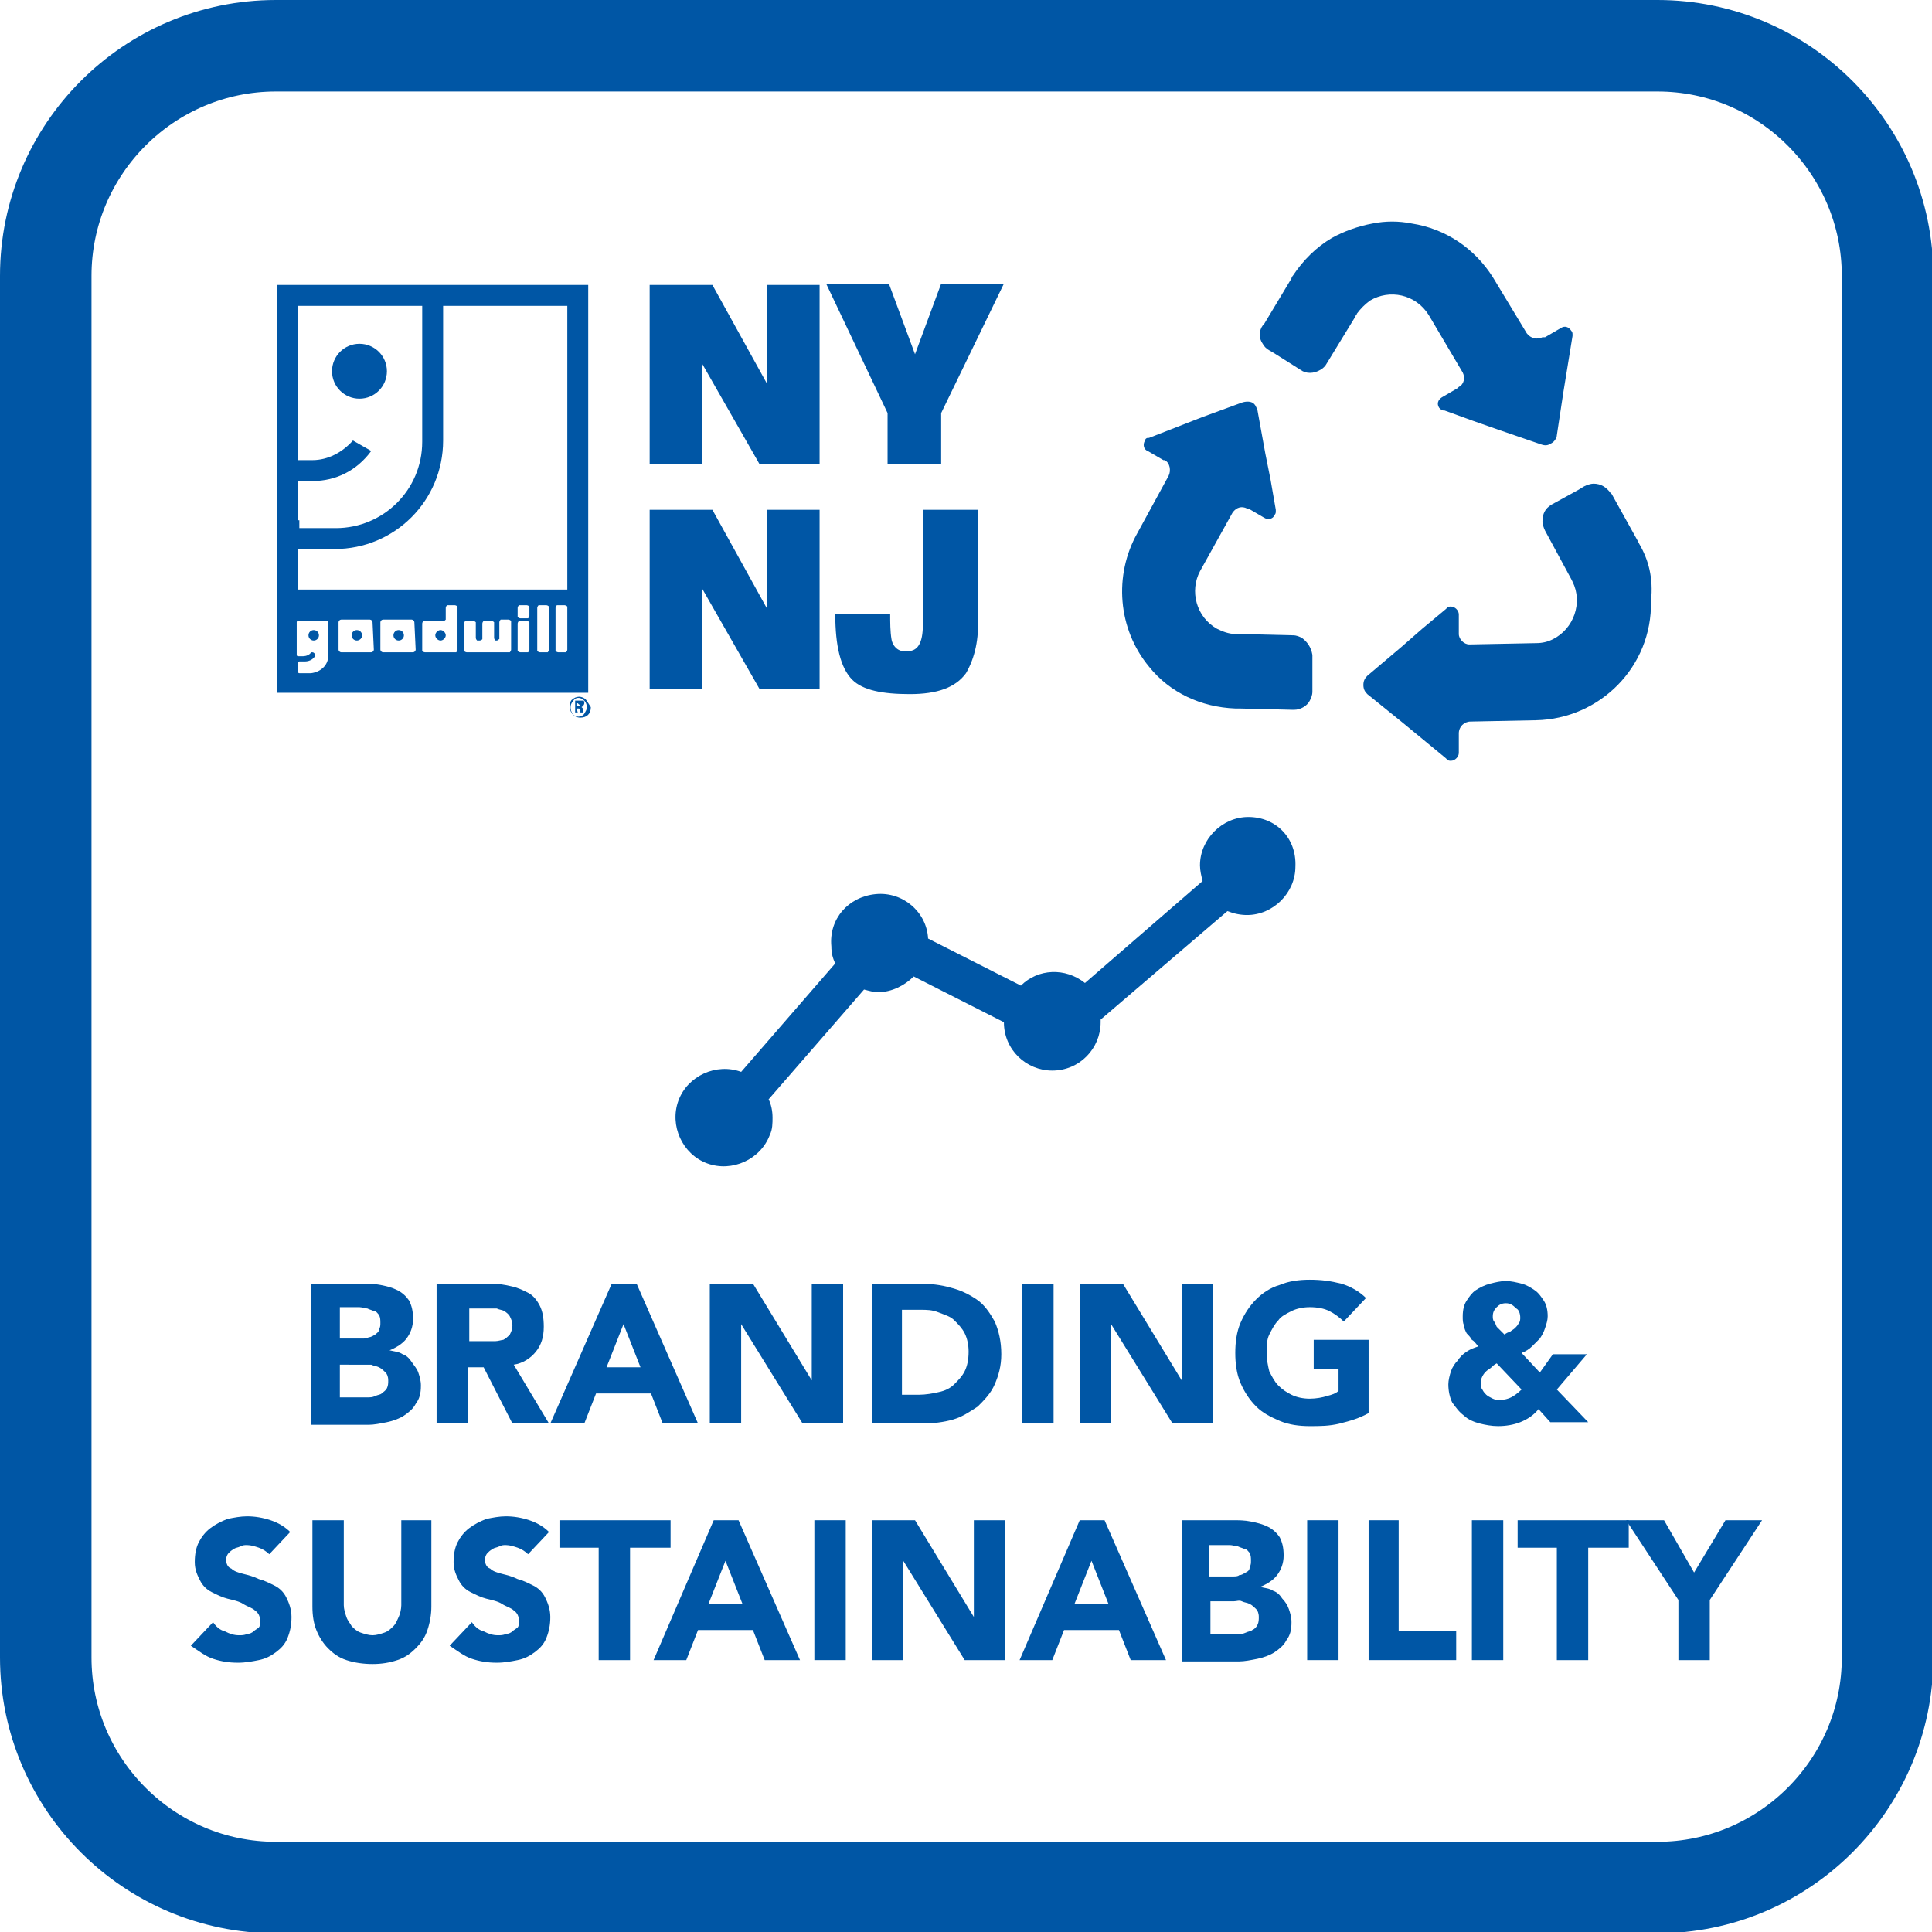 <?xml version="1.0" encoding="utf-8"?>
<!-- Generator: Adobe Illustrator 20.1.0, SVG Export Plug-In . SVG Version: 6.00 Build 0)  -->
<!DOCTYPE svg PUBLIC "-//W3C//DTD SVG 1.1//EN" "http://www.w3.org/Graphics/SVG/1.1/DTD/svg11.dtd">
<svg version="1.1" id="Layer_1" xmlns="http://www.w3.org/2000/svg" xmlns:xlink="http://www.w3.org/1999/xlink" x="0px" y="0px"
	 viewBox="0 0 147.8 147.8" style="enable-background:new 0 0 147.8 147.8;" xml:space="preserve">
<style type="text/css">
	.st0{fill:#0056A5;}
	.st1{fill:none;stroke:#0056A5;stroke-width:7;stroke-miterlimit:10;}
	.st2{enable-background:new    ;}
</style>
<title>branding</title>
<g id="Layer_2">
	<g id="Layer_1-2">
		<path class="st0" d="M44.7,53.6c0.1,0.1,0.2,0.3,0.2,0.5c0,0.2-0.1,0.3-0.2,0.5c-0.2,0.3-0.7,0.3-0.9,0c0,0,0,0,0,0
			c-0.2-0.3-0.2-0.7,0-0.9C44,53.3,44.4,53.3,44.7,53.6C44.7,53.6,44.7,53.6,44.7,53.6z M44.8,53.5c-0.1-0.1-0.3-0.2-0.5-0.2
			c-0.2,0-0.4,0.1-0.5,0.2c-0.2,0.1-0.2,0.4-0.2,0.6c0,0.4,0.3,0.8,0.8,0.8s0.8-0.3,0.8-0.8C45,53.8,44.9,53.6,44.8,53.5L44.8,53.5z
			 M44.3,54c0,0-0.1,0-0.1,0h-0.1v-0.2h0h0.1c0,0,0.1,0.1,0.1,0.1C44.4,53.9,44.4,53.9,44.3,54L44.3,54z M44.1,54.2h0.2
			c0,0,0,0,0.1,0.1c0,0,0,0.1,0,0.1c0,0,0,0.1,0,0.1h0.2v-0.2c0-0.1,0-0.1-0.1-0.2c0,0-0.1,0-0.1,0c0.1,0,0.1,0,0.2-0.1
			c0,0,0.1-0.1,0.1-0.2c0-0.1,0-0.2-0.1-0.2c-0.1,0-0.1,0-0.2,0h-0.4v0.9h0.2L44.1,54.2L44.1,54.2z"/>
		<circle class="st0" cx="27.3" cy="48.6" r="0.4"/>
		<path class="st0" d="M33.7,48.2c-0.2,0-0.4,0.2-0.4,0.4c0,0.2,0.2,0.4,0.4,0.4c0.2,0,0.4-0.2,0.4-0.4l0,0l0,0
			C34.1,48.4,33.9,48.2,33.7,48.2C33.7,48.2,33.7,48.2,33.7,48.2z"/>
		<circle class="st0" cx="30.5" cy="48.6" r="0.4"/>
		<circle class="st0" cx="24" cy="48.6" r="0.4"/>
		<path class="st0" d="M21.2,21.8v31.2H45V21.8H21.2z M22.8,39.8v-3h1.1c1.8,0,3.4-0.8,4.5-2.3L27,33.7c-0.8,0.9-1.9,1.5-3.1,1.5
			h-1.1V23.4h9.5v10.4c0,3.7-3,6.6-6.6,6.6h-2.8V39.8z M23.8,51.5c-0.3,0-0.6,0-0.9,0c-0.1,0-0.1-0.1-0.1-0.1l0,0v-0.7
			c0-0.1,0.1-0.1,0.1-0.1l0,0h0.4c0.3,0,0.6-0.1,0.8-0.4c0,0,0-0.1,0-0.1c0-0.1-0.1-0.2-0.2-0.2c0,0-0.1,0-0.1,0l0,0
			c-0.1,0.2-0.4,0.3-0.6,0.3h-0.4c-0.1,0-0.1-0.1-0.1-0.1l0,0v-2.5c0-0.1,0.1-0.1,0.1-0.1l0,0h2.2c0.1,0,0.1,0.1,0.1,0.1l0,0V50
			C25.2,50.8,24.6,51.4,23.8,51.5L23.8,51.5z M28.6,49.7c0,0.1-0.1,0.2-0.2,0.2h-2.3c-0.1,0-0.2-0.1-0.2-0.2v-2.1
			c0-0.1,0.1-0.2,0.2-0.2h2.2c0.1,0,0.2,0.1,0.2,0.2L28.6,49.7z M31.8,49.7c0,0.1-0.1,0.2-0.2,0.2h-2.3c-0.1,0-0.2-0.1-0.2-0.2v-2.1
			c0-0.1,0.1-0.2,0.2-0.2h2.2c0.1,0,0.2,0.1,0.2,0.2L31.8,49.7z M35,49.7c0,0.1-0.1,0.2-0.1,0.2h0h-2.4c-0.1,0-0.2-0.1-0.2-0.1v0
			v-2.1c0-0.1,0.1-0.2,0.1-0.2h0h1.5c0.1,0,0.1,0,0.2-0.1v-0.9c0-0.1,0.1-0.2,0.1-0.2h0h0.6c0.1,0,0.2,0.1,0.2,0.1v0L35,49.7z
			 M39.1,49.7c0,0.1-0.1,0.2-0.1,0.2h0h-3.3c-0.1,0-0.2-0.1-0.2-0.1v0v-2.1c0-0.1,0.1-0.2,0.1-0.2h0h0.6c0.1,0,0.2,0.1,0.2,0.1v0
			v1.2c0,0.1,0.1,0.2,0.1,0.2h0h0.2c0.1,0,0.2-0.1,0.2-0.1v0v-1.2c0-0.1,0.1-0.2,0.1-0.2h0h0.6c0.1,0,0.2,0.1,0.2,0.1v0v1.2
			c0,0.1,0.1,0.2,0.1,0.2h0H38c0.1,0,0.1-0.1,0.2-0.1v-1.3c0-0.1,0.1-0.2,0.1-0.2h0h0.6c0.1,0,0.2,0.1,0.2,0.1v0L39.1,49.7z
			 M40.5,49.7c0,0.1-0.1,0.2-0.1,0.2h0h-0.6c-0.1,0-0.2-0.1-0.2-0.1v0v-2.1c0-0.1,0.1-0.2,0.1-0.2h0h0.6c0.1,0,0.2,0.1,0.2,0.1v0
			V49.7z M40.5,47.1c0,0.1-0.1,0.2-0.1,0.2h0h-0.6c-0.1,0-0.2-0.1-0.2-0.1v0v-0.7c0-0.1,0.1-0.2,0.1-0.2h0h0.6
			c0.1,0,0.2,0.1,0.2,0.1v0V47.1z M42,49.7c0,0.1-0.1,0.2-0.1,0.2h0h-0.6c-0.1,0-0.2-0.1-0.2-0.1v0v-3.3c0-0.1,0.1-0.2,0.1-0.2h0
			h0.6c0.1,0,0.2,0.1,0.2,0.1v0V49.7z M43.4,49.7c0,0.1-0.1,0.2-0.1,0.2h0h-0.6c-0.1,0-0.2-0.1-0.2-0.1v0v-3.3
			c0-0.1,0.1-0.2,0.1-0.2h0h0.6c0.1,0,0.2,0.1,0.2,0.1v0V49.7z M43.4,45.1H22.8V42h2.8c4.6,0,8.3-3.7,8.3-8.3c0,0,0,0,0,0V23.4h9.5
			L43.4,45.1z"/>
		<circle class="st0" cx="27.5" cy="28.4" r="2.1"/>
		<path class="st0" d="M49.7,35.5V21.8h4.8l4.2,7.6l0,0v-7.6h4v13.7h-4.6l-4.4-7.7v7.7H49.7z"/>
		<path class="st0" d="M67.9,35.5v-3.9l-4.7-9.9h4.8l2,5.4l2-5.4h4.8L72,31.6v3.9H67.9z"/>
		<path class="st0" d="M49.7,52.7V39h4.8l4.2,7.6l0,0V39h4v13.7h-4.6l-4.4-7.7v7.7H49.7z"/>
		<path class="st0" d="M70.6,47.8V39h4.2v8.3c0.1,1.5-0.2,3-0.9,4.2c-0.8,1.1-2.2,1.6-4.3,1.6S66,52.8,65.2,52
			c-0.9-0.9-1.3-2.6-1.3-5h4.2c0,0.6,0,1.3,0.1,1.9c0.1,0.6,0.6,1,1.1,0.9C70.2,49.9,70.6,49.2,70.6,47.8z"/>
		<path class="st1" d="M21.1,3.5h105.7c9.7,0,17.6,7.9,17.6,17.6v105.7c0,9.7-7.9,17.6-17.6,17.6H21.1c-9.7,0-17.6-7.9-17.6-17.6
			V21.1C3.5,11.4,11.4,3.5,21.1,3.5z"/>
		<g class="st2">
			<path class="st0" d="M23.7,98.2h4c0.5,0,0.9,0,1.4,0.1s0.9,0.2,1.3,0.4s0.7,0.5,0.9,0.8c0.2,0.4,0.3,0.8,0.3,1.4
				c0,0.6-0.2,1.1-0.5,1.5c-0.3,0.4-0.8,0.7-1.3,0.9v0c0.4,0.1,0.7,0.1,1,0.3c0.3,0.1,0.5,0.3,0.7,0.6s0.4,0.5,0.5,0.8
				c0.1,0.3,0.2,0.6,0.2,1c0,0.6-0.1,1-0.4,1.4c-0.2,0.4-0.6,0.7-0.9,0.9s-0.8,0.4-1.3,0.5c-0.5,0.1-1,0.2-1.4,0.2h-4.4V98.2z
				 M26,102.4h1.7c0.2,0,0.4,0,0.5-0.1c0.2,0,0.3-0.1,0.5-0.2c0.1-0.1,0.3-0.2,0.3-0.4c0.1-0.2,0.1-0.3,0.1-0.5c0-0.2,0-0.4-0.1-0.6
				c-0.1-0.1-0.2-0.3-0.4-0.3c-0.2-0.1-0.3-0.1-0.5-0.2c-0.2,0-0.4-0.1-0.6-0.1H26V102.4z M26,106.9h2.1c0.2,0,0.4,0,0.6-0.1
				s0.4-0.1,0.5-0.2s0.3-0.2,0.4-0.4s0.1-0.4,0.1-0.6c0-0.3-0.1-0.5-0.2-0.6s-0.3-0.3-0.5-0.4c-0.2-0.1-0.4-0.1-0.6-0.2
				c-0.2,0-0.4,0-0.6,0H26V106.9z"/>
			<path class="st0" d="M33.5,98.2h4.1c0.5,0,1.1,0.1,1.5,0.2c0.5,0.1,0.9,0.3,1.3,0.5c0.4,0.2,0.7,0.6,0.9,1s0.3,0.9,0.3,1.6
				c0,0.8-0.2,1.4-0.6,1.9c-0.4,0.5-1,0.9-1.7,1l2.7,4.5h-2.8l-2.2-4.3h-1.2v4.3h-2.4V98.2z M35.8,102.6h1.4c0.2,0,0.4,0,0.7,0
				c0.2,0,0.5-0.1,0.6-0.1c0.2-0.1,0.3-0.2,0.5-0.4c0.1-0.2,0.2-0.4,0.2-0.7c0-0.3-0.1-0.5-0.2-0.7s-0.3-0.3-0.4-0.4
				c-0.2-0.1-0.4-0.1-0.6-0.2c-0.2,0-0.4,0-0.6,0h-1.5V102.6z"/>
			<path class="st0" d="M46.8,98.2h1.9l4.7,10.7h-2.7l-0.9-2.3h-4.2l-0.9,2.3h-2.6L46.8,98.2z M47.7,101.3l-1.3,3.3H49L47.7,101.3z"
				/>
			<path class="st0" d="M54.4,98.2h3.2l4.5,7.4h0v-7.4h2.4v10.7h-3.1l-4.7-7.6h0v7.6h-2.4V98.2z"/>
			<path class="st0" d="M66.8,98.2h3.5c0.9,0,1.7,0.1,2.4,0.3c0.8,0.2,1.4,0.5,2,0.9c0.6,0.4,1,1,1.4,1.7c0.3,0.7,0.5,1.5,0.5,2.5
				c0,0.9-0.2,1.6-0.5,2.3c-0.3,0.7-0.8,1.2-1.3,1.7c-0.6,0.4-1.2,0.8-1.9,1c-0.7,0.2-1.5,0.3-2.3,0.3h-3.9V98.2z M69.1,106.7h1.2
				c0.5,0,1.1-0.1,1.5-0.2c0.5-0.1,0.9-0.3,1.2-0.6s0.6-0.6,0.8-1c0.2-0.4,0.3-0.9,0.3-1.5c0-0.5-0.1-1-0.3-1.4
				c-0.2-0.4-0.5-0.7-0.8-1s-0.7-0.4-1.2-0.6s-0.9-0.2-1.4-0.2h-1.4V106.7z"/>
			<path class="st0" d="M78.2,98.2h2.4v10.7h-2.4V98.2z"/>
			<path class="st0" d="M82.7,98.2h3.2l4.5,7.4h0v-7.4h2.4v10.7h-3.1l-4.7-7.6h0v7.6h-2.4V98.2z"/>
			<path class="st0" d="M104.7,108.1c-0.7,0.4-1.4,0.6-2.2,0.8c-0.8,0.2-1.5,0.2-2.3,0.2c-0.8,0-1.6-0.1-2.3-0.4s-1.3-0.6-1.8-1.1
				c-0.5-0.5-0.9-1.1-1.2-1.8c-0.3-0.7-0.4-1.5-0.4-2.3s0.1-1.6,0.4-2.3s0.7-1.3,1.2-1.8s1.1-0.9,1.8-1.1c0.7-0.3,1.5-0.4,2.3-0.4
				c0.9,0,1.6,0.1,2.4,0.3c0.7,0.2,1.4,0.6,1.9,1.1l-1.7,1.8c-0.3-0.3-0.7-0.6-1.1-0.8c-0.4-0.2-0.9-0.3-1.5-0.3
				c-0.5,0-1,0.1-1.4,0.3s-0.8,0.4-1,0.7c-0.3,0.3-0.5,0.7-0.7,1.1c-0.2,0.4-0.2,0.9-0.2,1.4c0,0.5,0.1,1,0.2,1.4
				c0.2,0.4,0.4,0.8,0.7,1.1c0.3,0.3,0.6,0.5,1,0.7c0.4,0.2,0.9,0.3,1.4,0.3c0.5,0,1-0.1,1.3-0.2c0.4-0.1,0.7-0.2,0.9-0.4v-1.7h-1.9
				v-2.2h4.2V108.1z"/>
			<path class="st0" d="M119.1,106.3l2.4,2.5h-2.9l-0.9-1c-0.4,0.5-0.9,0.8-1.4,1s-1.1,0.3-1.7,0.3c-0.5,0-1-0.1-1.4-0.2
				s-0.9-0.3-1.2-0.6c-0.4-0.3-0.6-0.6-0.9-1c-0.2-0.4-0.3-0.9-0.3-1.4c0-0.3,0.1-0.7,0.2-1c0.1-0.3,0.3-0.6,0.5-0.8
				c0.2-0.3,0.4-0.5,0.7-0.7c0.3-0.2,0.6-0.3,0.9-0.4c-0.2-0.2-0.3-0.4-0.5-0.5c-0.1-0.2-0.3-0.4-0.4-0.5c-0.1-0.2-0.2-0.4-0.2-0.6
				c-0.1-0.2-0.1-0.4-0.1-0.7c0-0.5,0.1-0.9,0.3-1.2c0.2-0.3,0.4-0.6,0.7-0.8c0.3-0.2,0.7-0.4,1.1-0.5c0.4-0.1,0.8-0.2,1.2-0.2
				c0.4,0,0.8,0.1,1.2,0.2c0.4,0.1,0.7,0.3,1,0.5c0.3,0.2,0.5,0.5,0.7,0.8c0.2,0.3,0.3,0.7,0.3,1.2c0,0.3-0.1,0.6-0.2,0.9
				c-0.1,0.3-0.2,0.5-0.4,0.8c-0.2,0.2-0.4,0.4-0.6,0.6c-0.2,0.2-0.5,0.4-0.8,0.5l1.4,1.5l1-1.4h2.6L119.1,106.3z M114.5,104.3
				c-0.2,0.1-0.3,0.2-0.4,0.3c-0.1,0.1-0.3,0.2-0.4,0.3c-0.1,0.1-0.2,0.2-0.3,0.4c-0.1,0.2-0.1,0.3-0.1,0.5s0,0.4,0.1,0.5
				c0.1,0.2,0.2,0.3,0.3,0.4c0.1,0.1,0.3,0.2,0.5,0.3c0.2,0.1,0.4,0.1,0.5,0.1c0.4,0,0.7-0.1,0.9-0.2s0.5-0.3,0.8-0.6L114.5,104.3z
				 M115.2,99.7c-0.3,0-0.5,0.1-0.7,0.3s-0.3,0.4-0.3,0.7c0,0.1,0,0.3,0.1,0.4s0.1,0.2,0.2,0.4c0.1,0.1,0.2,0.2,0.3,0.3
				c0.1,0.1,0.2,0.2,0.3,0.3c0.1-0.1,0.3-0.2,0.4-0.2c0.1-0.1,0.3-0.2,0.4-0.3c0.1-0.1,0.2-0.2,0.3-0.4c0.1-0.1,0.1-0.3,0.1-0.4
				c0-0.3-0.1-0.6-0.3-0.7C115.7,99.8,115.5,99.7,115.2,99.7z"/>
		</g>
		<g class="st2">
			<path class="st0" d="M20.6,118.9c-0.2-0.2-0.5-0.4-0.8-0.5s-0.6-0.2-0.9-0.2c-0.2,0-0.3,0-0.5,0.1s-0.4,0.1-0.5,0.2
				c-0.2,0.1-0.3,0.2-0.4,0.3c-0.1,0.1-0.2,0.3-0.2,0.5c0,0.3,0.1,0.6,0.4,0.7c0.2,0.2,0.5,0.3,0.9,0.4c0.4,0.1,0.8,0.2,1.2,0.4
				c0.4,0.1,0.8,0.3,1.2,0.5s0.7,0.5,0.9,0.9c0.2,0.4,0.4,0.9,0.4,1.5c0,0.6-0.1,1.1-0.3,1.6s-0.5,0.8-0.9,1.1s-0.8,0.5-1.3,0.6
				s-1,0.2-1.6,0.2c-0.7,0-1.3-0.1-1.9-0.3c-0.6-0.2-1.1-0.6-1.7-1l1.7-1.8c0.2,0.3,0.5,0.6,0.9,0.7c0.4,0.2,0.7,0.3,1.1,0.3
				c0.2,0,0.4,0,0.6-0.1c0.2,0,0.4-0.1,0.5-0.2s0.3-0.2,0.4-0.3c0.1-0.1,0.1-0.3,0.1-0.5c0-0.3-0.1-0.6-0.4-0.8
				c-0.2-0.2-0.6-0.3-0.9-0.5s-0.8-0.3-1.2-0.4c-0.4-0.1-0.8-0.3-1.2-0.5s-0.7-0.5-0.9-0.9c-0.2-0.4-0.4-0.8-0.4-1.4
				c0-0.6,0.1-1.1,0.3-1.5c0.2-0.4,0.5-0.8,0.9-1.1c0.4-0.3,0.8-0.5,1.3-0.7c0.5-0.1,1-0.2,1.5-0.2c0.6,0,1.2,0.1,1.8,0.3
				c0.6,0.2,1.1,0.5,1.5,0.9L20.6,118.9z"/>
			<path class="st0" d="M33,122.9c0,0.6-0.1,1.2-0.3,1.8s-0.5,1-0.9,1.4c-0.4,0.4-0.8,0.7-1.4,0.9c-0.6,0.2-1.2,0.3-1.9,0.3
				c-0.7,0-1.4-0.1-2-0.3c-0.6-0.2-1-0.5-1.4-0.9c-0.4-0.4-0.7-0.9-0.9-1.4s-0.3-1.1-0.3-1.8v-6.6h2.4v6.5c0,0.3,0.1,0.6,0.2,0.9
				c0.1,0.3,0.3,0.5,0.4,0.7c0.2,0.2,0.4,0.4,0.7,0.5c0.3,0.1,0.6,0.2,0.9,0.2c0.3,0,0.6-0.1,0.9-0.2c0.3-0.1,0.5-0.3,0.7-0.5
				c0.2-0.2,0.3-0.5,0.4-0.7s0.2-0.6,0.2-0.9v-6.5H33V122.9z"/>
			<path class="st0" d="M40.4,118.9c-0.2-0.2-0.5-0.4-0.8-0.5s-0.6-0.2-0.9-0.2c-0.2,0-0.3,0-0.5,0.1s-0.4,0.1-0.5,0.2
				c-0.2,0.1-0.3,0.2-0.4,0.3c-0.1,0.1-0.2,0.3-0.2,0.5c0,0.3,0.1,0.6,0.4,0.7c0.2,0.2,0.5,0.3,0.9,0.4c0.4,0.1,0.8,0.2,1.2,0.4
				c0.4,0.1,0.8,0.3,1.2,0.5s0.7,0.5,0.9,0.9c0.2,0.4,0.4,0.9,0.4,1.5c0,0.6-0.1,1.1-0.3,1.6s-0.5,0.8-0.9,1.1s-0.8,0.5-1.3,0.6
				s-1,0.2-1.6,0.2c-0.7,0-1.3-0.1-1.9-0.3c-0.6-0.2-1.1-0.6-1.7-1l1.7-1.8c0.2,0.3,0.5,0.6,0.9,0.7c0.4,0.2,0.7,0.3,1.1,0.3
				c0.2,0,0.4,0,0.6-0.1c0.2,0,0.4-0.1,0.5-0.2s0.3-0.2,0.4-0.3c0.1-0.1,0.1-0.3,0.1-0.5c0-0.3-0.1-0.6-0.4-0.8
				c-0.2-0.2-0.6-0.3-0.9-0.5s-0.8-0.3-1.2-0.4c-0.4-0.1-0.8-0.3-1.2-0.5s-0.7-0.5-0.9-0.9c-0.2-0.4-0.4-0.8-0.4-1.4
				c0-0.6,0.1-1.1,0.3-1.5c0.2-0.4,0.5-0.8,0.9-1.1c0.4-0.3,0.8-0.5,1.3-0.7c0.5-0.1,1-0.2,1.5-0.2c0.6,0,1.2,0.1,1.8,0.3
				c0.6,0.2,1.1,0.5,1.5,0.9L40.4,118.9z"/>
		</g>
		<g class="st2">
			<path class="st0" d="M45.9,118.4h-3.1v-2.1h8.5v2.1h-3.1v8.6h-2.4V118.4z"/>
		</g>
		<g class="st2">
			<path class="st0" d="M54.6,116.3h1.9l4.7,10.7h-2.7l-0.9-2.3h-4.2l-0.9,2.3H50L54.6,116.3z M55.5,119.4l-1.3,3.3h2.6L55.5,119.4z
				"/>
			<path class="st0" d="M62.3,116.3h2.4V127h-2.4V116.3z"/>
			<path class="st0" d="M66.8,116.3H70l4.5,7.4h0v-7.4h2.4V127h-3.1l-4.7-7.6h0v7.6h-2.4V116.3z"/>
			<path class="st0" d="M82.6,116.3h1.9l4.7,10.7h-2.7l-0.9-2.3h-4.2l-0.9,2.3H78L82.6,116.3z M83.5,119.4l-1.3,3.3h2.6L83.5,119.4z
				"/>
			<path class="st0" d="M90.3,116.3h4c0.5,0,0.9,0,1.4,0.1c0.5,0.1,0.9,0.2,1.3,0.4c0.4,0.2,0.7,0.5,0.9,0.8
				c0.2,0.4,0.3,0.8,0.3,1.4c0,0.6-0.2,1.1-0.5,1.5c-0.3,0.4-0.8,0.7-1.3,0.9v0c0.4,0.1,0.7,0.1,1,0.3c0.3,0.1,0.5,0.3,0.7,0.6
				c0.2,0.2,0.4,0.5,0.5,0.8c0.1,0.3,0.2,0.6,0.2,1c0,0.6-0.1,1-0.4,1.4c-0.2,0.4-0.6,0.7-0.9,0.9s-0.8,0.4-1.3,0.5
				c-0.5,0.1-1,0.2-1.4,0.2h-4.4V116.3z M92.6,120.6h1.7c0.2,0,0.4,0,0.5-0.1c0.2,0,0.3-0.1,0.5-0.2s0.3-0.2,0.3-0.4
				c0.1-0.2,0.1-0.3,0.1-0.5c0-0.2,0-0.4-0.1-0.6c-0.1-0.1-0.2-0.3-0.4-0.3c-0.2-0.1-0.3-0.1-0.5-0.2c-0.2,0-0.4-0.1-0.6-0.1h-1.6
				V120.6z M92.6,125h2.1c0.2,0,0.4,0,0.6-0.1s0.4-0.1,0.5-0.2c0.2-0.1,0.3-0.2,0.4-0.4s0.1-0.4,0.1-0.6c0-0.3-0.1-0.5-0.2-0.6
				s-0.3-0.3-0.5-0.4c-0.2-0.1-0.4-0.1-0.6-0.2s-0.4,0-0.6,0h-1.8V125z"/>
			<path class="st0" d="M100,116.3h2.4V127H100V116.3z"/>
			<path class="st0" d="M104.6,116.3h2.4v8.5h4.4v2.2h-6.7V116.3z"/>
			<path class="st0" d="M112.6,116.3h2.4V127h-2.4V116.3z"/>
			<path class="st0" d="M119.2,118.4h-3.1v-2.1h8.5v2.1h-3.1v8.6h-2.4V118.4z"/>
			<path class="st0" d="M128.4,122.4l-4-6.1h2.9l2.3,4l2.4-4h2.8l-4,6.1v4.6h-2.4V122.4z"/>
		</g>
		<g id="recycle_glyph">
			<path class="st0" d="M125.4,41.6l-0.1-0.2l-2-3.6l0,0l-0.1-0.1c-0.3-0.4-0.7-0.7-1.3-0.7c-0.2,0-0.5,0.1-0.7,0.2l-0.5,0.3l-2,1.1
				l0,0c-0.5,0.3-0.7,0.7-0.7,1.3c0,0.2,0.1,0.5,0.2,0.7l0,0l2,3.7l0.1,0.2c0.8,1.6,0.1,3.6-1.5,4.4c-0.4,0.2-0.8,0.3-1.3,0.3
				l-5.1,0.1c-0.4,0-0.8-0.4-0.8-0.8v-0.1v-1.4c0-0.3-0.3-0.6-0.6-0.6c-0.1,0-0.2,0-0.3,0.1l-0.1,0.1l-1.8,1.5l-1.6,1.4l-2.6,2.2
				c-0.2,0.2-0.3,0.4-0.3,0.7c0,0.3,0.1,0.5,0.3,0.7l2.6,2.1l3.4,2.8l0.1,0.1c0.1,0.1,0.2,0.1,0.3,0.1c0.3,0,0.6-0.3,0.6-0.6
				c0,0,0,0,0,0l0,0v-1.4v-0.1c0-0.5,0.4-0.9,0.9-0.9l5-0.1c4.9-0.1,8.9-4.1,8.8-9.1c0,0,0,0,0,0C126.5,44.2,126.1,42.8,125.4,41.6z
				"/>
			<path class="st0" d="M99.6,48.8c-0.2-0.1-0.4-0.2-0.7-0.2l0,0l-4.2-0.1h-0.2c-0.5,0-1-0.2-1.4-0.4c-1.6-0.9-2.1-2.9-1.3-4.4
				l2.5-4.5c0.3-0.4,0.7-0.5,1.1-0.3h0.1l1.2,0.7l0,0c0.3,0.2,0.7,0.1,0.8-0.2c0,0,0,0,0,0c0.1-0.1,0.1-0.2,0.1-0.3v-0.1l-0.4-2.3
				l-0.4-2l-0.6-3.3c-0.1-0.3-0.2-0.5-0.4-0.6c-0.2-0.1-0.5-0.1-0.8,0L92,31.9l-4.1,1.6h-0.1c-0.1,0-0.2,0.1-0.2,0.2
				c-0.2,0.3-0.1,0.7,0.2,0.8l1.2,0.7h0.1c0.4,0.2,0.5,0.8,0.3,1.2l-2.4,4.4c-1.8,3.2-1.5,7.3,0.9,10.2c1.6,2,4,3.1,6.6,3.2h0.3
				l4.1,0.1h0.1c0.5,0,1-0.3,1.2-0.7c0.1-0.2,0.2-0.4,0.2-0.7v-0.6v-2.2l0,0C100.3,49.5,100,49.1,99.6,48.8z"/>
			<path class="st0" d="M109.3,24.1l2.6,4.4c0.2,0.4,0.1,0.9-0.3,1.1l-0.1,0.1l-1.2,0.7c-0.3,0.2-0.4,0.5-0.2,0.8c0,0,0,0,0,0
				c0.1,0.1,0.2,0.2,0.3,0.2h0.1l2.2,0.8l2,0.7l3.2,1.1c0.3,0.1,0.5,0.1,0.8-0.1c0.2-0.1,0.4-0.4,0.4-0.6l0.5-3.3l0.7-4.3v-0.1
				c0-0.1,0-0.2-0.1-0.3c-0.2-0.3-0.5-0.4-0.8-0.2c0,0,0,0,0,0l0,0l-1.2,0.7H118c-0.4,0.2-0.9,0.1-1.2-0.3l-2.6-4.3
				c-1.4-2.2-3.6-3.7-6.2-4.1c-1-0.2-2-0.2-3,0c-1.1,0.2-2.2,0.6-3.1,1.1c-1.2,0.7-2.2,1.7-3,2.9c-0.1,0.1-0.1,0.2-0.1,0.2l-2.1,3.5
				l-0.1,0.1c-0.3,0.4-0.3,1,0,1.4c0.1,0.2,0.3,0.4,0.5,0.5l0.5,0.3l1.9,1.2l0,0c0.4,0.3,1,0.3,1.5,0c0.2-0.1,0.4-0.3,0.5-0.5l0,0
				l2.2-3.6c0-0.1,0.1-0.1,0.1-0.2c0.3-0.4,0.6-0.7,1-1C106.3,22.1,108.3,22.5,109.3,24.1C109.3,24.1,109.3,24.1,109.3,24.1z"/>
		</g>
		<g id="chart">
			<path class="st0" d="M95.5,62.5c-2,0-3.7,1.7-3.7,3.7c0,0.4,0.1,0.8,0.2,1.2l-9,7.8c-1.5-1.2-3.6-1.1-4.9,0.2L71,71.8
				c-0.1-2-1.9-3.6-4-3.4s-3.6,1.9-3.4,4c0,0.5,0.1,0.9,0.3,1.3L56.7,82c-1.9-0.7-4.1,0.3-4.8,2.2c-0.7,1.9,0.3,4.1,2.2,4.8
				c1.9,0.7,4.1-0.3,4.8-2.2c0.2-0.4,0.2-0.9,0.2-1.3c0-0.5-0.1-1-0.3-1.4l7.3-8.4c0.4,0.1,0.7,0.2,1.1,0.2c1,0,2-0.5,2.7-1.2
				l6.9,3.5c0,2.1,1.7,3.7,3.7,3.7c2.1,0,3.7-1.7,3.7-3.7c0-0.1,0-0.1,0-0.2l9.7-8.3c0.5,0.2,1,0.3,1.5,0.3c2,0,3.7-1.7,3.7-3.7
				C99.2,64.1,97.6,62.5,95.5,62.5C95.5,62.4,95.5,62.4,95.5,62.5L95.5,62.5z"/>
		</g>
	</g>
</g>
</svg>
